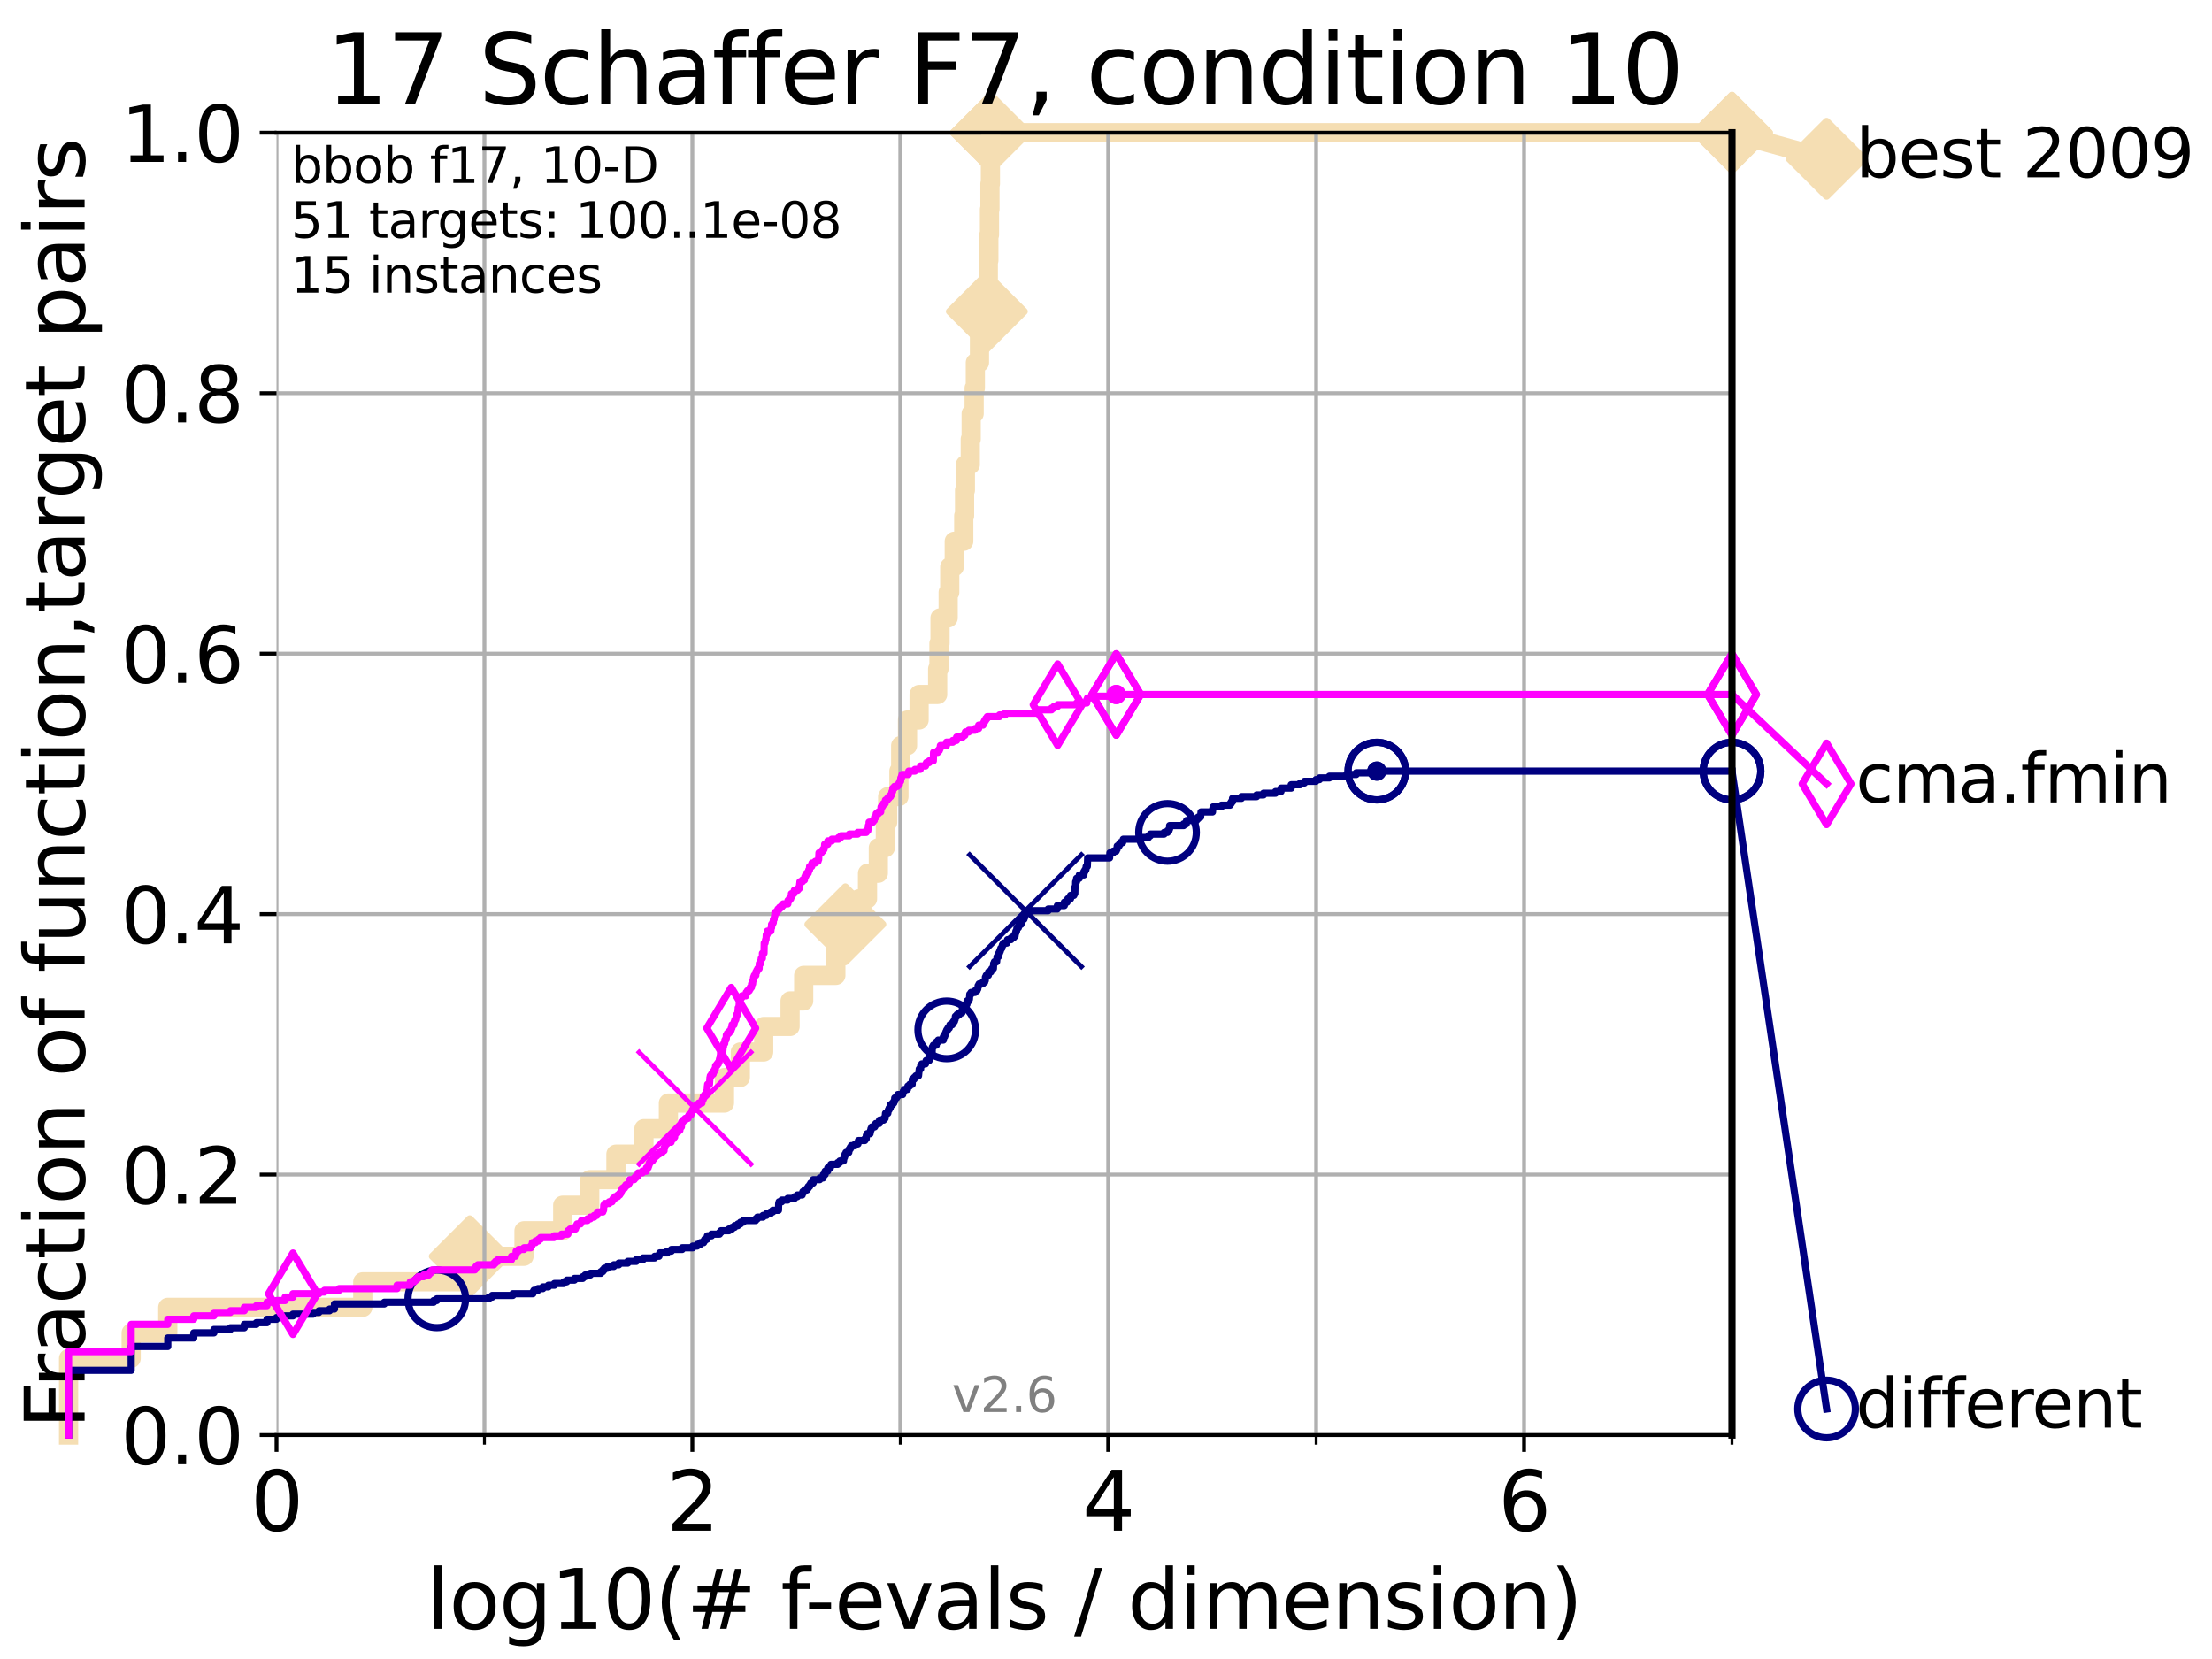 <?xml version="1.0" encoding="utf-8" standalone="no"?>
<!DOCTYPE svg PUBLIC "-//W3C//DTD SVG 1.1//EN"
  "http://www.w3.org/Graphics/SVG/1.1/DTD/svg11.dtd">
<svg height="345.6pt" version="1.1" viewBox="0 0 460.8 345.6" width="460.8pt" xmlns="http://www.w3.org/2000/svg" xmlns:xlink="http://www.w3.org/1999/xlink">
 <defs>
  <style type="text/css">*{stroke-linecap:butt;stroke-linejoin:round;}</style>
 </defs>
 <g id="figure_1">
  <g id="patch_1">
   <path d="M 0 345.6 
L 460.8 345.6 
L 460.8 0 
L 0 0 
z
" style="fill:#ffffff;"/>
  </g>
  <g id="axes_1">
   <g id="patch_2">
    <path d="M 57.6 298.944 
L 360.806 298.944 
L 360.806 27.648 
L 57.6 27.648 
z
" style="fill:#ffffff;"/>
   </g>
   <g id="line2d_1">
    <path d="M 14.285 298.944 
L 14.285 282.985 
L 27.324 282.985 
L 27.324 277.666 
L 34.951 277.666 
L 34.951 272.346 
L 75.575 272.346 
L 75.575 267.027 
L 97.858 267.027 
L 97.858 261.707 
L 109.159 261.707 
L 109.159 256.388 
L 117.227 256.388 
L 117.227 251.068 
L 122.855 251.068 
L 122.855 245.749 
L 128.31 245.749 
L 128.31 240.429 
L 134.145 240.429 
L 134.145 235.11 
L 139.24 235.11 
L 139.24 229.79 
L 150.919 229.79 
L 150.919 224.471 
L 154.223 224.471 
L 154.223 219.151 
L 159.088 219.151 
L 159.088 213.832 
L 164.587 213.832 
L 164.587 208.512 
L 167.422 208.512 
L 167.422 203.192 
L 174.123 203.192 
L 174.123 197.873 
L 176.103 197.873 
L 176.103 192.553 
L 178.94 192.553 
L 178.94 187.234 
L 180.72 187.234 
L 180.72 181.914 
L 182.973 181.914 
L 182.973 176.595 
L 184.435 176.595 
L 184.435 171.275 
L 184.919 171.275 
L 184.919 165.956 
L 187.263 165.956 
L 187.263 160.636 
L 187.632 160.636 
L 187.632 155.317 
L 189.054 155.317 
L 189.054 149.997 
L 191.464 149.997 
L 191.464 144.678 
L 195.33 144.678 
L 195.33 139.358 
L 195.601 139.358 
L 195.601 134.039 
L 195.825 134.039 
L 195.825 128.719 
L 197.519 128.719 
L 197.519 123.4 
L 197.848 123.4 
L 197.848 118.08 
L 198.79 118.08 
L 198.79 112.76 
L 200.763 112.76 
L 200.763 107.441 
L 200.935 107.441 
L 200.935 102.121 
L 201.103 102.121 
L 201.103 96.802 
L 202.125 96.802 
L 202.125 91.482 
L 202.313 91.482 
L 202.313 86.163 
L 202.931 86.163 
L 202.931 80.843 
L 203.181 80.843 
L 203.181 75.524 
L 204.04 75.524 
L 204.04 70.204 
L 205.579 70.204 
L 205.579 64.885 
L 205.758 64.885 
L 205.758 59.565 
L 205.881 59.565 
L 205.881 54.246 
L 205.995 54.246 
L 205.995 48.926 
L 206.125 48.926 
L 206.125 43.607 
L 206.223 43.607 
L 206.223 38.287 
L 206.321 38.287 
L 206.321 32.968 
L 206.389 32.968 
L 206.389 27.648 
L 360.806 27.648 
" style="fill:none;stroke:#f5deb3;stroke-linecap:square;stroke-width:4;"/>
   </g>
   <g id="line2d_2">
    <defs>
     <path d="M -0 7.778 
L 7.778 0 
L 0 -7.778 
L -7.778 -0 
z
" id="m2549ddea39" style="stroke:#f5deb3;stroke-linejoin:miter;stroke-width:1.5;"/>
    </defs>
    <g>
     <use style="fill:#f5deb3;stroke:#f5deb3;stroke-linejoin:miter;stroke-width:1.5;" x="97.858" xlink:href="#m2549ddea39" y="261.707"/>
     <use style="fill:#f5deb3;stroke:#f5deb3;stroke-linejoin:miter;stroke-width:1.5;" x="176.103" xlink:href="#m2549ddea39" y="192.553"/>
     <use style="fill:#f5deb3;stroke:#f5deb3;stroke-linejoin:miter;stroke-width:1.5;" x="205.579" xlink:href="#m2549ddea39" y="64.885"/>
     <use style="fill:#f5deb3;stroke:#f5deb3;stroke-linejoin:miter;stroke-width:1.5;" x="206.389" xlink:href="#m2549ddea39" y="27.648"/>
     <use style="fill:#f5deb3;stroke:#f5deb3;stroke-linejoin:miter;stroke-width:1.5;" x="206.389" xlink:href="#m2549ddea39" y="27.648"/>
     <use style="fill:#f5deb3;stroke:#f5deb3;stroke-linejoin:miter;stroke-width:1.5;" x="360.806" xlink:href="#m2549ddea39" y="27.648"/>
    </g>
   </g>
   <g id="line2d_3">
    <path style="fill:none;stroke:#f5deb3;stroke-linecap:square;stroke-width:4;"/>
    <g/>
   </g>
   <g id="line2d_4">
    <path d="M 360.806 27.648 
L 380.515 33.074 
" style="fill:none;stroke:#f5deb3;stroke-linecap:square;stroke-width:4;"/>
    <g>
     <use style="fill:#f5deb3;stroke:#f5deb3;stroke-linejoin:miter;stroke-width:1.5;" x="360.806" xlink:href="#m2549ddea39" y="27.648"/>
     <use style="fill:#f5deb3;stroke:#f5deb3;stroke-linejoin:miter;stroke-width:1.5;" x="380.515" xlink:href="#m2549ddea39" y="33.074"/>
    </g>
   </g>
   <g id="matplotlib.axis_1">
    <g id="xtick_1">
     <g id="line2d_5">
      <path clip-path="url(#pe2f6f9568a)" d="M 57.6 298.944 
L 57.6 27.648 
" style="fill:none;stroke:#b0b0b0;stroke-linecap:square;stroke-width:0.8;"/>
     </g>
     <g id="line2d_6">
      <defs>
       <path d="M 0 0 
L 0 3.5 
" id="m37b3b65145" style="stroke:#000000;stroke-width:0.8;"/>
      </defs>
      <g>
       <use style="stroke:#000000;stroke-width:0.8;" x="57.6" xlink:href="#m37b3b65145" y="298.944"/>
      </g>
     </g>
     <g id="text_1">
      <!-- 0 -->
      <g transform="translate(52.192 318.861)scale(0.17 -0.17)">
       <defs>
        <path d="M 2034 4250 
Q 1547 4250 1301 3770 
Q 1056 3291 1056 2328 
Q 1056 1369 1301 889 
Q 1547 409 2034 409 
Q 2525 409 2770 889 
Q 3016 1369 3016 2328 
Q 3016 3291 2770 3770 
Q 2525 4250 2034 4250 
z
M 2034 4750 
Q 2819 4750 3233 4129 
Q 3647 3509 3647 2328 
Q 3647 1150 3233 529 
Q 2819 -91 2034 -91 
Q 1250 -91 836 529 
Q 422 1150 422 2328 
Q 422 3509 836 4129 
Q 1250 4750 2034 4750 
z
" id="DejaVuSans-30" transform="scale(0.016)"/>
       </defs>
       <use xlink:href="#DejaVuSans-30"/>
      </g>
     </g>
    </g>
    <g id="xtick_2">
     <g id="line2d_7">
      <path clip-path="url(#pe2f6f9568a)" d="M 144.23 298.944 
L 144.23 27.648 
" style="fill:none;stroke:#b0b0b0;stroke-linecap:square;stroke-width:0.8;"/>
     </g>
     <g id="line2d_8">
      <g>
       <use style="stroke:#000000;stroke-width:0.8;" x="144.23" xlink:href="#m37b3b65145" y="298.944"/>
      </g>
     </g>
     <g id="text_2">
      <!-- 2 -->
      <g transform="translate(138.822 318.861)scale(0.17 -0.17)">
       <defs>
        <path d="M 1228 531 
L 3431 531 
L 3431 0 
L 469 0 
L 469 531 
Q 828 903 1448 1529 
Q 2069 2156 2228 2338 
Q 2531 2678 2651 2914 
Q 2772 3150 2772 3378 
Q 2772 3750 2511 3984 
Q 2250 4219 1831 4219 
Q 1534 4219 1204 4116 
Q 875 4013 500 3803 
L 500 4441 
Q 881 4594 1212 4672 
Q 1544 4750 1819 4750 
Q 2544 4750 2975 4387 
Q 3406 4025 3406 3419 
Q 3406 3131 3298 2873 
Q 3191 2616 2906 2266 
Q 2828 2175 2409 1742 
Q 1991 1309 1228 531 
z
" id="DejaVuSans-32" transform="scale(0.016)"/>
       </defs>
       <use xlink:href="#DejaVuSans-32"/>
      </g>
     </g>
    </g>
    <g id="xtick_3">
     <g id="line2d_9">
      <path clip-path="url(#pe2f6f9568a)" d="M 230.861 298.944 
L 230.861 27.648 
" style="fill:none;stroke:#b0b0b0;stroke-linecap:square;stroke-width:0.8;"/>
     </g>
     <g id="line2d_10">
      <g>
       <use style="stroke:#000000;stroke-width:0.8;" x="230.861" xlink:href="#m37b3b65145" y="298.944"/>
      </g>
     </g>
     <g id="text_3">
      <!-- 4 -->
      <g transform="translate(225.453 318.861)scale(0.17 -0.17)">
       <defs>
        <path d="M 2419 4116 
L 825 1625 
L 2419 1625 
L 2419 4116 
z
M 2253 4666 
L 3047 4666 
L 3047 1625 
L 3713 1625 
L 3713 1100 
L 3047 1100 
L 3047 0 
L 2419 0 
L 2419 1100 
L 313 1100 
L 313 1709 
L 2253 4666 
z
" id="DejaVuSans-34" transform="scale(0.016)"/>
       </defs>
       <use xlink:href="#DejaVuSans-34"/>
      </g>
     </g>
    </g>
    <g id="xtick_4">
     <g id="line2d_11">
      <path clip-path="url(#pe2f6f9568a)" d="M 317.491 298.944 
L 317.491 27.648 
" style="fill:none;stroke:#b0b0b0;stroke-linecap:square;stroke-width:0.8;"/>
     </g>
     <g id="line2d_12">
      <g>
       <use style="stroke:#000000;stroke-width:0.8;" x="317.491" xlink:href="#m37b3b65145" y="298.944"/>
      </g>
     </g>
     <g id="text_4">
      <!-- 6 -->
      <g transform="translate(312.083 318.861)scale(0.17 -0.17)">
       <defs>
        <path d="M 2113 2584 
Q 1688 2584 1439 2293 
Q 1191 2003 1191 1497 
Q 1191 994 1439 701 
Q 1688 409 2113 409 
Q 2538 409 2786 701 
Q 3034 994 3034 1497 
Q 3034 2003 2786 2293 
Q 2538 2584 2113 2584 
z
M 3366 4563 
L 3366 3988 
Q 3128 4100 2886 4159 
Q 2644 4219 2406 4219 
Q 1781 4219 1451 3797 
Q 1122 3375 1075 2522 
Q 1259 2794 1537 2939 
Q 1816 3084 2150 3084 
Q 2853 3084 3261 2657 
Q 3669 2231 3669 1497 
Q 3669 778 3244 343 
Q 2819 -91 2113 -91 
Q 1303 -91 875 529 
Q 447 1150 447 2328 
Q 447 3434 972 4092 
Q 1497 4750 2381 4750 
Q 2619 4750 2861 4703 
Q 3103 4656 3366 4563 
z
" id="DejaVuSans-36" transform="scale(0.016)"/>
       </defs>
       <use xlink:href="#DejaVuSans-36"/>
      </g>
     </g>
    </g>
    <g id="xtick_5">
     <g id="line2d_13">
      <path clip-path="url(#pe2f6f9568a)" d="M 100.915 298.944 
L 100.915 27.648 
" style="fill:none;stroke:#b0b0b0;stroke-linecap:square;stroke-width:0.8;"/>
     </g>
     <g id="line2d_14">
      <defs>
       <path d="M 0 0 
L 0 2 
" id="m4843eb9beb" style="stroke:#000000;stroke-width:0.6;"/>
      </defs>
      <g>
       <use style="stroke:#000000;stroke-width:0.6;" x="100.915" xlink:href="#m4843eb9beb" y="298.944"/>
      </g>
     </g>
    </g>
    <g id="xtick_6">
     <g id="line2d_15">
      <path clip-path="url(#pe2f6f9568a)" d="M 187.546 298.944 
L 187.546 27.648 
" style="fill:none;stroke:#b0b0b0;stroke-linecap:square;stroke-width:0.8;"/>
     </g>
     <g id="line2d_16">
      <g>
       <use style="stroke:#000000;stroke-width:0.6;" x="187.546" xlink:href="#m4843eb9beb" y="298.944"/>
      </g>
     </g>
    </g>
    <g id="xtick_7">
     <g id="line2d_17">
      <path clip-path="url(#pe2f6f9568a)" d="M 274.176 298.944 
L 274.176 27.648 
" style="fill:none;stroke:#b0b0b0;stroke-linecap:square;stroke-width:0.8;"/>
     </g>
     <g id="line2d_18">
      <g>
       <use style="stroke:#000000;stroke-width:0.6;" x="274.176" xlink:href="#m4843eb9beb" y="298.944"/>
      </g>
     </g>
    </g>
    <g id="xtick_8">
     <g id="line2d_19">
      <path clip-path="url(#pe2f6f9568a)" d="M 360.806 298.944 
L 360.806 27.648 
" style="fill:none;stroke:#b0b0b0;stroke-linecap:square;stroke-width:0.8;"/>
     </g>
     <g id="line2d_20">
      <g>
       <use style="stroke:#000000;stroke-width:0.6;" x="360.806" xlink:href="#m4843eb9beb" y="298.944"/>
      </g>
     </g>
    </g>
    <g id="text_5">
     <!-- log10(# f-evals / dimension) -->
     <g transform="translate(88.823 339.314)scale(0.17 -0.17)">
      <defs>
       <path d="M 603 4863 
L 1178 4863 
L 1178 0 
L 603 0 
L 603 4863 
z
" id="DejaVuSans-6c" transform="scale(0.016)"/>
       <path d="M 1959 3097 
Q 1497 3097 1228 2736 
Q 959 2375 959 1747 
Q 959 1119 1226 758 
Q 1494 397 1959 397 
Q 2419 397 2687 759 
Q 2956 1122 2956 1747 
Q 2956 2369 2687 2733 
Q 2419 3097 1959 3097 
z
M 1959 3584 
Q 2709 3584 3137 3096 
Q 3566 2609 3566 1747 
Q 3566 888 3137 398 
Q 2709 -91 1959 -91 
Q 1206 -91 779 398 
Q 353 888 353 1747 
Q 353 2609 779 3096 
Q 1206 3584 1959 3584 
z
" id="DejaVuSans-6f" transform="scale(0.016)"/>
       <path d="M 2906 1791 
Q 2906 2416 2648 2759 
Q 2391 3103 1925 3103 
Q 1463 3103 1205 2759 
Q 947 2416 947 1791 
Q 947 1169 1205 825 
Q 1463 481 1925 481 
Q 2391 481 2648 825 
Q 2906 1169 2906 1791 
z
M 3481 434 
Q 3481 -459 3084 -895 
Q 2688 -1331 1869 -1331 
Q 1566 -1331 1297 -1286 
Q 1028 -1241 775 -1147 
L 775 -588 
Q 1028 -725 1275 -790 
Q 1522 -856 1778 -856 
Q 2344 -856 2625 -561 
Q 2906 -266 2906 331 
L 2906 616 
Q 2728 306 2450 153 
Q 2172 0 1784 0 
Q 1141 0 747 490 
Q 353 981 353 1791 
Q 353 2603 747 3093 
Q 1141 3584 1784 3584 
Q 2172 3584 2450 3431 
Q 2728 3278 2906 2969 
L 2906 3500 
L 3481 3500 
L 3481 434 
z
" id="DejaVuSans-67" transform="scale(0.016)"/>
       <path d="M 794 531 
L 1825 531 
L 1825 4091 
L 703 3866 
L 703 4441 
L 1819 4666 
L 2450 4666 
L 2450 531 
L 3481 531 
L 3481 0 
L 794 0 
L 794 531 
z
" id="DejaVuSans-31" transform="scale(0.016)"/>
       <path d="M 1984 4856 
Q 1566 4138 1362 3434 
Q 1159 2731 1159 2009 
Q 1159 1288 1364 580 
Q 1569 -128 1984 -844 
L 1484 -844 
Q 1016 -109 783 600 
Q 550 1309 550 2009 
Q 550 2706 781 3412 
Q 1013 4119 1484 4856 
L 1984 4856 
z
" id="DejaVuSans-28" transform="scale(0.016)"/>
       <path d="M 3272 2816 
L 2363 2816 
L 2100 1772 
L 3016 1772 
L 3272 2816 
z
M 2803 4594 
L 2478 3297 
L 3391 3297 
L 3719 4594 
L 4219 4594 
L 3897 3297 
L 4872 3297 
L 4872 2816 
L 3775 2816 
L 3519 1772 
L 4513 1772 
L 4513 1294 
L 3397 1294 
L 3072 0 
L 2572 0 
L 2894 1294 
L 1978 1294 
L 1656 0 
L 1153 0 
L 1478 1294 
L 494 1294 
L 494 1772 
L 1594 1772 
L 1856 2816 
L 850 2816 
L 850 3297 
L 1978 3297 
L 2297 4594 
L 2803 4594 
z
" id="DejaVuSans-23" transform="scale(0.016)"/>
       <path id="DejaVuSans-20" transform="scale(0.016)"/>
       <path d="M 2375 4863 
L 2375 4384 
L 1825 4384 
Q 1516 4384 1395 4259 
Q 1275 4134 1275 3809 
L 1275 3500 
L 2222 3500 
L 2222 3053 
L 1275 3053 
L 1275 0 
L 697 0 
L 697 3053 
L 147 3053 
L 147 3500 
L 697 3500 
L 697 3744 
Q 697 4328 969 4595 
Q 1241 4863 1831 4863 
L 2375 4863 
z
" id="DejaVuSans-66" transform="scale(0.016)"/>
       <path d="M 313 2009 
L 1997 2009 
L 1997 1497 
L 313 1497 
L 313 2009 
z
" id="DejaVuSans-2d" transform="scale(0.016)"/>
       <path d="M 3597 1894 
L 3597 1613 
L 953 1613 
Q 991 1019 1311 708 
Q 1631 397 2203 397 
Q 2534 397 2845 478 
Q 3156 559 3463 722 
L 3463 178 
Q 3153 47 2828 -22 
Q 2503 -91 2169 -91 
Q 1331 -91 842 396 
Q 353 884 353 1716 
Q 353 2575 817 3079 
Q 1281 3584 2069 3584 
Q 2775 3584 3186 3129 
Q 3597 2675 3597 1894 
z
M 3022 2063 
Q 3016 2534 2758 2815 
Q 2500 3097 2075 3097 
Q 1594 3097 1305 2825 
Q 1016 2553 972 2059 
L 3022 2063 
z
" id="DejaVuSans-65" transform="scale(0.016)"/>
       <path d="M 191 3500 
L 800 3500 
L 1894 563 
L 2988 3500 
L 3597 3500 
L 2284 0 
L 1503 0 
L 191 3500 
z
" id="DejaVuSans-76" transform="scale(0.016)"/>
       <path d="M 2194 1759 
Q 1497 1759 1228 1600 
Q 959 1441 959 1056 
Q 959 750 1161 570 
Q 1363 391 1709 391 
Q 2188 391 2477 730 
Q 2766 1069 2766 1631 
L 2766 1759 
L 2194 1759 
z
M 3341 1997 
L 3341 0 
L 2766 0 
L 2766 531 
Q 2569 213 2275 61 
Q 1981 -91 1556 -91 
Q 1019 -91 701 211 
Q 384 513 384 1019 
Q 384 1609 779 1909 
Q 1175 2209 1959 2209 
L 2766 2209 
L 2766 2266 
Q 2766 2663 2505 2880 
Q 2244 3097 1772 3097 
Q 1472 3097 1187 3025 
Q 903 2953 641 2809 
L 641 3341 
Q 956 3463 1253 3523 
Q 1550 3584 1831 3584 
Q 2591 3584 2966 3190 
Q 3341 2797 3341 1997 
z
" id="DejaVuSans-61" transform="scale(0.016)"/>
       <path d="M 2834 3397 
L 2834 2853 
Q 2591 2978 2328 3040 
Q 2066 3103 1784 3103 
Q 1356 3103 1142 2972 
Q 928 2841 928 2578 
Q 928 2378 1081 2264 
Q 1234 2150 1697 2047 
L 1894 2003 
Q 2506 1872 2764 1633 
Q 3022 1394 3022 966 
Q 3022 478 2636 193 
Q 2250 -91 1575 -91 
Q 1294 -91 989 -36 
Q 684 19 347 128 
L 347 722 
Q 666 556 975 473 
Q 1284 391 1588 391 
Q 1994 391 2212 530 
Q 2431 669 2431 922 
Q 2431 1156 2273 1281 
Q 2116 1406 1581 1522 
L 1381 1569 
Q 847 1681 609 1914 
Q 372 2147 372 2553 
Q 372 3047 722 3315 
Q 1072 3584 1716 3584 
Q 2034 3584 2315 3537 
Q 2597 3491 2834 3397 
z
" id="DejaVuSans-73" transform="scale(0.016)"/>
       <path d="M 1625 4666 
L 2156 4666 
L 531 -594 
L 0 -594 
L 1625 4666 
z
" id="DejaVuSans-2f" transform="scale(0.016)"/>
       <path d="M 2906 2969 
L 2906 4863 
L 3481 4863 
L 3481 0 
L 2906 0 
L 2906 525 
Q 2725 213 2448 61 
Q 2172 -91 1784 -91 
Q 1150 -91 751 415 
Q 353 922 353 1747 
Q 353 2572 751 3078 
Q 1150 3584 1784 3584 
Q 2172 3584 2448 3432 
Q 2725 3281 2906 2969 
z
M 947 1747 
Q 947 1113 1208 752 
Q 1469 391 1925 391 
Q 2381 391 2643 752 
Q 2906 1113 2906 1747 
Q 2906 2381 2643 2742 
Q 2381 3103 1925 3103 
Q 1469 3103 1208 2742 
Q 947 2381 947 1747 
z
" id="DejaVuSans-64" transform="scale(0.016)"/>
       <path d="M 603 3500 
L 1178 3500 
L 1178 0 
L 603 0 
L 603 3500 
z
M 603 4863 
L 1178 4863 
L 1178 4134 
L 603 4134 
L 603 4863 
z
" id="DejaVuSans-69" transform="scale(0.016)"/>
       <path d="M 3328 2828 
Q 3544 3216 3844 3400 
Q 4144 3584 4550 3584 
Q 5097 3584 5394 3201 
Q 5691 2819 5691 2113 
L 5691 0 
L 5113 0 
L 5113 2094 
Q 5113 2597 4934 2840 
Q 4756 3084 4391 3084 
Q 3944 3084 3684 2787 
Q 3425 2491 3425 1978 
L 3425 0 
L 2847 0 
L 2847 2094 
Q 2847 2600 2669 2842 
Q 2491 3084 2119 3084 
Q 1678 3084 1418 2786 
Q 1159 2488 1159 1978 
L 1159 0 
L 581 0 
L 581 3500 
L 1159 3500 
L 1159 2956 
Q 1356 3278 1631 3431 
Q 1906 3584 2284 3584 
Q 2666 3584 2933 3390 
Q 3200 3197 3328 2828 
z
" id="DejaVuSans-6d" transform="scale(0.016)"/>
       <path d="M 3513 2113 
L 3513 0 
L 2938 0 
L 2938 2094 
Q 2938 2591 2744 2837 
Q 2550 3084 2163 3084 
Q 1697 3084 1428 2787 
Q 1159 2491 1159 1978 
L 1159 0 
L 581 0 
L 581 3500 
L 1159 3500 
L 1159 2956 
Q 1366 3272 1645 3428 
Q 1925 3584 2291 3584 
Q 2894 3584 3203 3211 
Q 3513 2838 3513 2113 
z
" id="DejaVuSans-6e" transform="scale(0.016)"/>
       <path d="M 513 4856 
L 1013 4856 
Q 1481 4119 1714 3412 
Q 1947 2706 1947 2009 
Q 1947 1309 1714 600 
Q 1481 -109 1013 -844 
L 513 -844 
Q 928 -128 1133 580 
Q 1338 1288 1338 2009 
Q 1338 2731 1133 3434 
Q 928 4138 513 4856 
z
" id="DejaVuSans-29" transform="scale(0.016)"/>
      </defs>
      <use xlink:href="#DejaVuSans-6c"/>
      <use x="27.783" xlink:href="#DejaVuSans-6f"/>
      <use x="88.965" xlink:href="#DejaVuSans-67"/>
      <use x="152.441" xlink:href="#DejaVuSans-31"/>
      <use x="216.064" xlink:href="#DejaVuSans-30"/>
      <use x="279.688" xlink:href="#DejaVuSans-28"/>
      <use x="318.701" xlink:href="#DejaVuSans-23"/>
      <use x="402.49" xlink:href="#DejaVuSans-20"/>
      <use x="434.277" xlink:href="#DejaVuSans-66"/>
      <use x="463.982" xlink:href="#DejaVuSans-2d"/>
      <use x="500.066" xlink:href="#DejaVuSans-65"/>
      <use x="561.59" xlink:href="#DejaVuSans-76"/>
      <use x="620.77" xlink:href="#DejaVuSans-61"/>
      <use x="682.049" xlink:href="#DejaVuSans-6c"/>
      <use x="709.832" xlink:href="#DejaVuSans-73"/>
      <use x="761.932" xlink:href="#DejaVuSans-20"/>
      <use x="793.719" xlink:href="#DejaVuSans-2f"/>
      <use x="827.41" xlink:href="#DejaVuSans-20"/>
      <use x="859.197" xlink:href="#DejaVuSans-64"/>
      <use x="922.674" xlink:href="#DejaVuSans-69"/>
      <use x="950.457" xlink:href="#DejaVuSans-6d"/>
      <use x="1047.869" xlink:href="#DejaVuSans-65"/>
      <use x="1109.393" xlink:href="#DejaVuSans-6e"/>
      <use x="1172.771" xlink:href="#DejaVuSans-73"/>
      <use x="1224.871" xlink:href="#DejaVuSans-69"/>
      <use x="1252.654" xlink:href="#DejaVuSans-6f"/>
      <use x="1313.836" xlink:href="#DejaVuSans-6e"/>
      <use x="1377.215" xlink:href="#DejaVuSans-29"/>
     </g>
    </g>
   </g>
   <g id="matplotlib.axis_2">
    <g id="ytick_1">
     <g id="line2d_21">
      <path clip-path="url(#pe2f6f9568a)" d="M 57.6 298.944 
L 360.806 298.944 
" style="fill:none;stroke:#b0b0b0;stroke-linecap:square;stroke-width:0.8;"/>
     </g>
     <g id="line2d_22">
      <defs>
       <path d="M 0 0 
L -3.5 0 
" id="m166205e30b" style="stroke:#000000;stroke-width:0.8;"/>
      </defs>
      <g>
       <use style="stroke:#000000;stroke-width:0.8;" x="57.6" xlink:href="#m166205e30b" y="298.944"/>
      </g>
     </g>
     <g id="text_6">
      <!-- 0.0 -->
      <g transform="translate(25.155 305.023)scale(0.16 -0.16)">
       <defs>
        <path d="M 684 794 
L 1344 794 
L 1344 0 
L 684 0 
L 684 794 
z
" id="DejaVuSans-2e" transform="scale(0.016)"/>
       </defs>
       <use xlink:href="#DejaVuSans-30"/>
       <use x="63.623" xlink:href="#DejaVuSans-2e"/>
       <use x="95.41" xlink:href="#DejaVuSans-30"/>
      </g>
     </g>
    </g>
    <g id="ytick_2">
     <g id="line2d_23">
      <path clip-path="url(#pe2f6f9568a)" d="M 57.6 244.685 
L 360.806 244.685 
" style="fill:none;stroke:#b0b0b0;stroke-linecap:square;stroke-width:0.8;"/>
     </g>
     <g id="line2d_24">
      <g>
       <use style="stroke:#000000;stroke-width:0.8;" x="57.6" xlink:href="#m166205e30b" y="244.685"/>
      </g>
     </g>
     <g id="text_7">
      <!-- 0.2 -->
      <g transform="translate(25.155 250.764)scale(0.16 -0.16)">
       <use xlink:href="#DejaVuSans-30"/>
       <use x="63.623" xlink:href="#DejaVuSans-2e"/>
       <use x="95.41" xlink:href="#DejaVuSans-32"/>
      </g>
     </g>
    </g>
    <g id="ytick_3">
     <g id="line2d_25">
      <path clip-path="url(#pe2f6f9568a)" d="M 57.6 190.426 
L 360.806 190.426 
" style="fill:none;stroke:#b0b0b0;stroke-linecap:square;stroke-width:0.8;"/>
     </g>
     <g id="line2d_26">
      <g>
       <use style="stroke:#000000;stroke-width:0.8;" x="57.6" xlink:href="#m166205e30b" y="190.426"/>
      </g>
     </g>
     <g id="text_8">
      <!-- 0.4 -->
      <g transform="translate(25.155 196.504)scale(0.16 -0.16)">
       <use xlink:href="#DejaVuSans-30"/>
       <use x="63.623" xlink:href="#DejaVuSans-2e"/>
       <use x="95.41" xlink:href="#DejaVuSans-34"/>
      </g>
     </g>
    </g>
    <g id="ytick_4">
     <g id="line2d_27">
      <path clip-path="url(#pe2f6f9568a)" d="M 57.6 136.166 
L 360.806 136.166 
" style="fill:none;stroke:#b0b0b0;stroke-linecap:square;stroke-width:0.8;"/>
     </g>
     <g id="line2d_28">
      <g>
       <use style="stroke:#000000;stroke-width:0.8;" x="57.6" xlink:href="#m166205e30b" y="136.166"/>
      </g>
     </g>
     <g id="text_9">
      <!-- 0.6 -->
      <g transform="translate(25.155 142.245)scale(0.16 -0.16)">
       <use xlink:href="#DejaVuSans-30"/>
       <use x="63.623" xlink:href="#DejaVuSans-2e"/>
       <use x="95.41" xlink:href="#DejaVuSans-36"/>
      </g>
     </g>
    </g>
    <g id="ytick_5">
     <g id="line2d_29">
      <path clip-path="url(#pe2f6f9568a)" d="M 57.6 81.907 
L 360.806 81.907 
" style="fill:none;stroke:#b0b0b0;stroke-linecap:square;stroke-width:0.8;"/>
     </g>
     <g id="line2d_30">
      <g>
       <use style="stroke:#000000;stroke-width:0.8;" x="57.6" xlink:href="#m166205e30b" y="81.907"/>
      </g>
     </g>
     <g id="text_10">
      <!-- 0.8 -->
      <g transform="translate(25.155 87.986)scale(0.16 -0.16)">
       <defs>
        <path d="M 2034 2216 
Q 1584 2216 1326 1975 
Q 1069 1734 1069 1313 
Q 1069 891 1326 650 
Q 1584 409 2034 409 
Q 2484 409 2743 651 
Q 3003 894 3003 1313 
Q 3003 1734 2745 1975 
Q 2488 2216 2034 2216 
z
M 1403 2484 
Q 997 2584 770 2862 
Q 544 3141 544 3541 
Q 544 4100 942 4425 
Q 1341 4750 2034 4750 
Q 2731 4750 3128 4425 
Q 3525 4100 3525 3541 
Q 3525 3141 3298 2862 
Q 3072 2584 2669 2484 
Q 3125 2378 3379 2068 
Q 3634 1759 3634 1313 
Q 3634 634 3220 271 
Q 2806 -91 2034 -91 
Q 1263 -91 848 271 
Q 434 634 434 1313 
Q 434 1759 690 2068 
Q 947 2378 1403 2484 
z
M 1172 3481 
Q 1172 3119 1398 2916 
Q 1625 2713 2034 2713 
Q 2441 2713 2670 2916 
Q 2900 3119 2900 3481 
Q 2900 3844 2670 4047 
Q 2441 4250 2034 4250 
Q 1625 4250 1398 4047 
Q 1172 3844 1172 3481 
z
" id="DejaVuSans-38" transform="scale(0.016)"/>
       </defs>
       <use xlink:href="#DejaVuSans-30"/>
       <use x="63.623" xlink:href="#DejaVuSans-2e"/>
       <use x="95.41" xlink:href="#DejaVuSans-38"/>
      </g>
     </g>
    </g>
    <g id="ytick_6">
     <g id="line2d_31">
      <path clip-path="url(#pe2f6f9568a)" d="M 57.6 27.648 
L 360.806 27.648 
" style="fill:none;stroke:#b0b0b0;stroke-linecap:square;stroke-width:0.8;"/>
     </g>
     <g id="line2d_32">
      <g>
       <use style="stroke:#000000;stroke-width:0.8;" x="57.6" xlink:href="#m166205e30b" y="27.648"/>
      </g>
     </g>
     <g id="text_11">
      <!-- 1.0 -->
      <g transform="translate(25.155 33.727)scale(0.16 -0.16)">
       <use xlink:href="#DejaVuSans-31"/>
       <use x="63.623" xlink:href="#DejaVuSans-2e"/>
       <use x="95.41" xlink:href="#DejaVuSans-30"/>
      </g>
     </g>
    </g>
    <g id="text_12">
     <!-- Fraction of function,target pairs -->
     <g transform="translate(17.62 297.681)rotate(-90)scale(0.17 -0.17)">
      <defs>
       <path d="M 628 4666 
L 3309 4666 
L 3309 4134 
L 1259 4134 
L 1259 2759 
L 3109 2759 
L 3109 2228 
L 1259 2228 
L 1259 0 
L 628 0 
L 628 4666 
z
" id="DejaVuSans-46" transform="scale(0.016)"/>
       <path d="M 2631 2963 
Q 2534 3019 2420 3045 
Q 2306 3072 2169 3072 
Q 1681 3072 1420 2755 
Q 1159 2438 1159 1844 
L 1159 0 
L 581 0 
L 581 3500 
L 1159 3500 
L 1159 2956 
Q 1341 3275 1631 3429 
Q 1922 3584 2338 3584 
Q 2397 3584 2469 3576 
Q 2541 3569 2628 3553 
L 2631 2963 
z
" id="DejaVuSans-72" transform="scale(0.016)"/>
       <path d="M 3122 3366 
L 3122 2828 
Q 2878 2963 2633 3030 
Q 2388 3097 2138 3097 
Q 1578 3097 1268 2742 
Q 959 2388 959 1747 
Q 959 1106 1268 751 
Q 1578 397 2138 397 
Q 2388 397 2633 464 
Q 2878 531 3122 666 
L 3122 134 
Q 2881 22 2623 -34 
Q 2366 -91 2075 -91 
Q 1284 -91 818 406 
Q 353 903 353 1747 
Q 353 2603 823 3093 
Q 1294 3584 2113 3584 
Q 2378 3584 2631 3529 
Q 2884 3475 3122 3366 
z
" id="DejaVuSans-63" transform="scale(0.016)"/>
       <path d="M 1172 4494 
L 1172 3500 
L 2356 3500 
L 2356 3053 
L 1172 3053 
L 1172 1153 
Q 1172 725 1289 603 
Q 1406 481 1766 481 
L 2356 481 
L 2356 0 
L 1766 0 
Q 1100 0 847 248 
Q 594 497 594 1153 
L 594 3053 
L 172 3053 
L 172 3500 
L 594 3500 
L 594 4494 
L 1172 4494 
z
" id="DejaVuSans-74" transform="scale(0.016)"/>
       <path d="M 544 1381 
L 544 3500 
L 1119 3500 
L 1119 1403 
Q 1119 906 1312 657 
Q 1506 409 1894 409 
Q 2359 409 2629 706 
Q 2900 1003 2900 1516 
L 2900 3500 
L 3475 3500 
L 3475 0 
L 2900 0 
L 2900 538 
Q 2691 219 2414 64 
Q 2138 -91 1772 -91 
Q 1169 -91 856 284 
Q 544 659 544 1381 
z
M 1991 3584 
L 1991 3584 
z
" id="DejaVuSans-75" transform="scale(0.016)"/>
       <path d="M 750 794 
L 1409 794 
L 1409 256 
L 897 -744 
L 494 -744 
L 750 256 
L 750 794 
z
" id="DejaVuSans-2c" transform="scale(0.016)"/>
       <path d="M 1159 525 
L 1159 -1331 
L 581 -1331 
L 581 3500 
L 1159 3500 
L 1159 2969 
Q 1341 3281 1617 3432 
Q 1894 3584 2278 3584 
Q 2916 3584 3314 3078 
Q 3713 2572 3713 1747 
Q 3713 922 3314 415 
Q 2916 -91 2278 -91 
Q 1894 -91 1617 61 
Q 1341 213 1159 525 
z
M 3116 1747 
Q 3116 2381 2855 2742 
Q 2594 3103 2138 3103 
Q 1681 3103 1420 2742 
Q 1159 2381 1159 1747 
Q 1159 1113 1420 752 
Q 1681 391 2138 391 
Q 2594 391 2855 752 
Q 3116 1113 3116 1747 
z
" id="DejaVuSans-70" transform="scale(0.016)"/>
      </defs>
      <use xlink:href="#DejaVuSans-46"/>
      <use x="50.27" xlink:href="#DejaVuSans-72"/>
      <use x="91.383" xlink:href="#DejaVuSans-61"/>
      <use x="152.662" xlink:href="#DejaVuSans-63"/>
      <use x="207.643" xlink:href="#DejaVuSans-74"/>
      <use x="246.852" xlink:href="#DejaVuSans-69"/>
      <use x="274.635" xlink:href="#DejaVuSans-6f"/>
      <use x="335.816" xlink:href="#DejaVuSans-6e"/>
      <use x="399.195" xlink:href="#DejaVuSans-20"/>
      <use x="430.982" xlink:href="#DejaVuSans-6f"/>
      <use x="492.164" xlink:href="#DejaVuSans-66"/>
      <use x="527.369" xlink:href="#DejaVuSans-20"/>
      <use x="559.156" xlink:href="#DejaVuSans-66"/>
      <use x="594.361" xlink:href="#DejaVuSans-75"/>
      <use x="657.74" xlink:href="#DejaVuSans-6e"/>
      <use x="721.119" xlink:href="#DejaVuSans-63"/>
      <use x="776.1" xlink:href="#DejaVuSans-74"/>
      <use x="815.309" xlink:href="#DejaVuSans-69"/>
      <use x="843.092" xlink:href="#DejaVuSans-6f"/>
      <use x="904.273" xlink:href="#DejaVuSans-6e"/>
      <use x="967.652" xlink:href="#DejaVuSans-2c"/>
      <use x="999.439" xlink:href="#DejaVuSans-74"/>
      <use x="1038.648" xlink:href="#DejaVuSans-61"/>
      <use x="1099.928" xlink:href="#DejaVuSans-72"/>
      <use x="1139.291" xlink:href="#DejaVuSans-67"/>
      <use x="1202.768" xlink:href="#DejaVuSans-65"/>
      <use x="1264.291" xlink:href="#DejaVuSans-74"/>
      <use x="1303.5" xlink:href="#DejaVuSans-20"/>
      <use x="1335.287" xlink:href="#DejaVuSans-70"/>
      <use x="1398.764" xlink:href="#DejaVuSans-61"/>
      <use x="1460.043" xlink:href="#DejaVuSans-69"/>
      <use x="1487.826" xlink:href="#DejaVuSans-72"/>
      <use x="1528.939" xlink:href="#DejaVuSans-73"/>
     </g>
    </g>
   </g>
   <g id="line2d_33">
    <defs>
     <path d="M 0 1.5 
C 0.398 1.5 0.779 1.342 1.061 1.061 
C 1.342 0.779 1.5 0.398 1.5 0 
C 1.5 -0.398 1.342 -0.779 1.061 -1.061 
C 0.779 -1.342 0.398 -1.5 0 -1.5 
C -0.398 -1.5 -0.779 -1.342 -1.061 -1.061 
C -1.342 -0.779 -1.5 -0.398 -1.5 0 
C -1.5 0.398 -1.342 0.779 -1.061 1.061 
C -0.779 1.342 -0.398 1.5 0 1.5 
z
" id="m049488df66" style="stroke:#f5deb3;"/>
    </defs>
    <g>
     <use style="fill:#f5deb3;stroke:#f5deb3;" x="206.389" xlink:href="#m049488df66" y="27.648"/>
     <use style="fill:#f5deb3;stroke:#f5deb3;" x="206.389" xlink:href="#m049488df66" y="27.648"/>
    </g>
   </g>
   <g id="line2d_34">
    <defs>
     <path d="M 0 1.5 
C 0.398 1.5 0.779 1.342 1.061 1.061 
C 1.342 0.779 1.5 0.398 1.5 0 
C 1.5 -0.398 1.342 -0.779 1.061 -1.061 
C 0.779 -1.342 0.398 -1.5 0 -1.5 
C -0.398 -1.5 -0.779 -1.342 -1.061 -1.061 
C -1.342 -0.779 -1.5 -0.398 -1.5 0 
C -1.5 0.398 -1.342 0.779 -1.061 1.061 
C -0.779 1.342 -0.398 1.5 0 1.5 
z
" id="m97a9bf6be4" style="stroke:#000080;"/>
    </defs>
    <g>
     <use style="fill:#000080;stroke:#000080;" x="286.818" xlink:href="#m97a9bf6be4" y="160.636"/>
     <use style="fill:#000080;stroke:#000080;" x="286.818" xlink:href="#m97a9bf6be4" y="160.636"/>
    </g>
   </g>
   <g id="line2d_35">
    <path d="M 14.285 298.944 
L 14.285 285.468 
L 27.324 285.468 
L 27.324 280.503 
L 34.951 280.503 
L 34.951 278.73 
L 40.363 278.73 
L 40.363 277.666 
L 44.561 277.666 
L 44.561 276.957 
L 47.991 276.957 
L 47.991 276.602 
L 50.89 276.602 
L 50.89 275.893 
L 53.402 275.893 
L 53.402 275.538 
L 55.618 275.538 
L 55.618 274.829 
L 57.6 274.829 
L 57.6 274.474 
L 59.393 274.474 
L 59.393 274.12 
L 61.03 274.12 
L 61.03 273.765 
L 65.227 273.765 
L 65.227 273.41 
L 66.441 273.41 
L 66.441 273.056 
L 68.657 273.056 
L 68.657 272.701 
L 69.674 272.701 
L 69.674 271.637 
L 80.06 271.637 
L 80.06 271.282 
L 90.341 271.282 
L 90.341 270.928 
L 90.99 270.928 
L 90.99 270.573 
L 101.833 270.573 
L 101.833 270.219 
L 102.536 270.219 
L 102.536 269.864 
L 106.837 269.864 
L 106.837 269.509 
L 111.007 269.509 
L 111.007 269.155 
L 111.226 269.155 
L 111.226 268.8 
L 112.077 268.8 
L 112.077 268.445 
L 113.088 268.445 
L 113.088 268.091 
L 114.234 268.091 
L 114.234 267.736 
L 115.489 267.736 
L 115.489 267.381 
L 117.462 267.381 
L 117.462 267.027 
L 118.077 267.027 
L 118.077 266.672 
L 119.669 266.672 
L 119.669 266.318 
L 121.393 266.318 
L 121.393 265.963 
L 121.893 265.963 
L 121.893 265.608 
L 122.971 265.608 
L 122.971 265.254 
L 125.168 265.254 
L 125.168 264.899 
L 125.578 264.899 
L 125.578 264.544 
L 125.88 264.544 
L 125.88 264.19 
L 126.565 264.19 
L 126.565 263.835 
L 127.867 263.835 
L 127.867 263.48 
L 128.914 263.48 
L 128.914 263.126 
L 130.773 263.126 
L 130.773 262.771 
L 132.534 262.771 
L 132.534 262.417 
L 133.951 262.417 
L 133.951 262.062 
L 136.385 262.062 
L 136.385 261.707 
L 137.277 261.707 
L 137.277 261.353 
L 137.44 261.353 
L 137.44 260.998 
L 138.993 260.998 
L 138.993 260.643 
L 139.867 260.643 
L 139.867 260.289 
L 142.102 260.289 
L 142.102 259.934 
L 144.324 259.934 
L 144.324 259.579 
L 145.238 259.579 
L 145.238 259.225 
L 145.903 259.225 
L 145.903 258.87 
L 146.579 258.87 
L 146.579 258.516 
L 146.81 258.516 
L 146.81 258.161 
L 147.296 258.161 
L 147.36 257.452 
L 148.231 257.452 
L 148.231 257.097 
L 149.89 257.097 
L 149.89 256.742 
L 150.194 256.742 
L 150.194 256.388 
L 151.845 256.388 
L 151.845 256.033 
L 152.487 256.033 
L 152.487 255.678 
L 153.037 255.678 
L 153.037 255.324 
L 153.73 255.324 
L 153.73 254.969 
L 154.246 254.969 
L 154.246 254.615 
L 154.833 254.615 
L 154.833 254.26 
L 157.429 254.26 
L 157.429 253.905 
L 157.78 253.905 
L 157.78 253.551 
L 158.951 253.551 
L 158.951 253.196 
L 159.643 253.196 
L 159.643 252.841 
L 160.502 252.841 
L 160.502 252.487 
L 160.972 252.487 
L 160.972 252.132 
L 162.169 252.132 
L 162.212 250.714 
L 162.299 250.714 
L 162.299 250.359 
L 162.838 250.359 
L 162.838 250.004 
L 164.096 250.004 
L 164.096 249.65 
L 165.532 249.65 
L 165.532 249.295 
L 166.105 249.295 
L 166.105 248.94 
L 167.113 248.94 
L 167.113 248.586 
L 167.257 248.586 
L 167.257 248.231 
L 167.629 248.231 
L 167.629 247.877 
L 168.143 247.877 
L 168.143 247.522 
L 168.374 247.522 
L 168.374 247.167 
L 168.674 247.167 
L 168.674 246.813 
L 168.888 246.813 
L 168.888 246.458 
L 169.398 246.458 
L 169.398 245.749 
L 170.759 245.749 
L 170.759 245.394 
L 171.471 245.394 
L 171.524 244.685 
L 171.882 244.685 
L 171.891 243.976 
L 172.436 243.976 
L 172.445 243.266 
L 172.991 243.266 
L 173.097 242.557 
L 174.503 242.557 
L 174.503 242.202 
L 174.942 242.202 
L 174.942 241.848 
L 175.719 241.848 
L 175.79 241.138 
L 175.909 241.138 
L 175.909 240.784 
L 176.034 240.784 
L 176.034 240.429 
L 176.227 240.429 
L 176.227 240.075 
L 176.822 240.075 
L 176.902 239.365 
L 177.119 239.365 
L 177.119 239.011 
L 177.347 239.011 
L 177.347 238.656 
L 178.157 238.656 
L 178.157 238.301 
L 178.731 238.301 
L 178.827 237.592 
L 180.16 237.592 
L 180.16 237.237 
L 180.453 237.237 
L 180.47 236.528 
L 180.606 236.528 
L 180.606 236.174 
L 181.248 236.174 
L 181.353 235.464 
L 181.442 235.464 
L 181.442 235.11 
L 181.607 235.11 
L 181.607 234.755 
L 182.211 234.755 
L 182.211 234.4 
L 182.43 234.4 
L 182.43 234.046 
L 183.166 234.046 
L 183.228 233.336 
L 184.079 233.336 
L 184.079 232.982 
L 184.38 232.982 
L 184.464 231.918 
L 184.95 231.918 
L 185.053 231.209 
L 185.211 231.209 
L 185.211 230.854 
L 185.44 230.854 
L 185.465 230.145 
L 185.918 230.145 
L 185.918 229.79 
L 186.195 229.79 
L 186.195 229.435 
L 186.36 229.435 
L 186.388 228.726 
L 186.78 228.726 
L 186.78 228.372 
L 187.033 228.372 
L 187.033 228.017 
L 188.056 228.017 
L 188.056 227.662 
L 188.18 227.662 
L 188.18 227.308 
L 188.383 227.308 
L 188.383 226.953 
L 189.037 226.953 
L 189.13 226.244 
L 189.514 226.244 
L 189.514 225.889 
L 190.029 225.889 
L 190.055 224.825 
L 190.42 224.825 
L 190.42 224.471 
L 190.772 224.471 
L 190.772 224.116 
L 191.343 224.116 
L 191.454 223.052 
L 191.493 223.052 
L 191.493 222.697 
L 191.781 222.697 
L 191.796 221.988 
L 192.017 221.988 
L 192.017 221.634 
L 192.798 221.634 
L 192.798 221.279 
L 192.929 221.279 
L 192.929 220.924 
L 193.57 220.924 
L 193.625 219.86 
L 193.809 219.86 
L 193.809 219.506 
L 193.97 219.506 
L 193.97 219.151 
L 194.175 219.151 
L 194.236 218.087 
L 194.43 218.087 
L 194.43 217.733 
L 195.046 217.733 
L 195.094 217.023 
L 195.451 217.023 
L 195.451 216.669 
L 196.51 216.669 
L 196.512 215.959 
L 196.782 215.959 
L 196.782 215.605 
L 196.917 215.605 
L 196.917 215.25 
L 197.065 215.25 
L 197.065 214.895 
L 197.221 214.895 
L 197.221 214.541 
L 197.444 214.541 
L 197.444 214.186 
L 197.744 214.186 
L 197.744 213.832 
L 197.884 213.832 
L 197.884 213.477 
L 198.368 213.477 
L 198.368 213.122 
L 198.623 213.122 
L 198.623 212.768 
L 198.834 212.768 
L 198.834 212.413 
L 198.956 212.413 
L 199.023 211.704 
L 199.366 211.704 
L 199.366 211.349 
L 199.851 211.349 
L 199.851 210.994 
L 200.391 210.994 
L 200.495 209.931 
L 200.507 209.931 
L 200.507 209.576 
L 201.231 209.576 
L 201.231 209.221 
L 201.439 209.221 
L 201.448 208.512 
L 201.837 208.512 
L 201.837 208.157 
L 201.95 208.157 
L 202.019 207.093 
L 202.284 207.093 
L 202.284 206.739 
L 203.116 206.739 
L 203.116 206.384 
L 203.526 206.384 
L 203.526 206.03 
L 203.688 206.03 
L 203.761 205.32 
L 203.953 205.32 
L 203.953 204.966 
L 204.721 204.966 
L 204.721 204.611 
L 205.125 204.611 
L 205.125 204.256 
L 205.254 204.256 
L 205.276 203.547 
L 205.434 203.547 
L 205.434 203.192 
L 205.893 203.192 
L 205.925 202.483 
L 206.402 202.483 
L 206.402 202.129 
L 206.616 202.129 
L 206.616 201.774 
L 206.943 201.774 
L 206.991 200.71 
L 207.154 200.71 
L 207.154 200.355 
L 207.622 200.355 
L 207.708 199.291 
L 207.998 199.291 
L 208.043 198.582 
L 208.208 198.582 
L 208.208 198.228 
L 208.358 198.228 
L 208.358 197.873 
L 208.482 197.873 
L 208.482 197.518 
L 208.71 197.518 
L 208.82 196.809 
L 209.026 196.809 
L 209.026 196.454 
L 209.769 196.454 
L 209.769 196.1 
L 209.881 196.1 
L 209.881 195.745 
L 210.602 195.745 
L 210.602 195.39 
L 211.11 195.39 
L 211.11 195.036 
L 211.447 195.036 
L 211.536 194.327 
L 211.63 194.327 
L 211.63 193.972 
L 211.771 193.972 
L 211.845 193.263 
L 212.147 193.263 
L 212.147 192.908 
L 212.293 192.908 
L 212.293 192.553 
L 212.7 192.553 
L 212.804 191.49 
L 213.31 191.49 
L 213.31 191.135 
L 213.451 191.135 
L 213.548 189.716 
L 218.358 189.716 
L 218.358 189.362 
L 220.268 189.362 
L 220.268 188.652 
L 221.724 188.652 
L 221.724 187.943 
L 222.29 187.943 
L 222.29 187.589 
L 222.448 187.589 
L 222.448 187.234 
L 223.016 187.234 
L 223.016 186.525 
L 223.71 186.525 
L 223.71 186.17 
L 223.906 186.17 
L 223.942 184.751 
L 224.065 184.751 
L 224.084 183.688 
L 224.273 183.688 
L 224.273 182.978 
L 224.84 182.978 
L 224.84 182.269 
L 225.8 182.269 
L 225.8 181.56 
L 226.014 181.56 
L 226.014 181.205 
L 226.212 181.205 
L 226.262 180.496 
L 226.511 180.496 
L 226.583 178.723 
L 231.149 178.723 
L 231.221 177.659 
L 231.899 177.659 
L 231.899 177.304 
L 232.525 177.304 
L 232.525 176.949 
L 232.7 176.949 
L 232.734 176.24 
L 233.13 176.24 
L 233.13 175.886 
L 233.343 175.886 
L 233.343 175.531 
L 233.864 175.531 
L 233.864 175.176 
L 233.994 175.176 
L 233.994 174.822 
L 237.399 174.822 
L 237.399 174.467 
L 239.263 174.467 
L 239.263 174.112 
L 239.631 174.112 
L 239.631 173.758 
L 242.509 173.758 
L 242.509 173.403 
L 243.216 173.403 
L 243.216 173.048 
L 243.525 173.048 
L 243.525 172.694 
L 243.649 172.694 
L 243.649 171.985 
L 246.573 171.985 
L 246.573 171.63 
L 247.122 171.63 
L 247.187 170.921 
L 249.249 170.921 
L 249.249 170.566 
L 249.584 170.566 
L 249.584 170.211 
L 250.108 170.211 
L 250.193 169.147 
L 252.588 169.147 
L 252.637 168.438 
L 252.728 168.438 
L 252.728 168.084 
L 254.459 168.084 
L 254.459 167.729 
L 256.261 167.729 
L 256.261 167.374 
L 256.492 167.374 
L 256.492 167.02 
L 256.758 167.02 
L 256.758 166.31 
L 258.623 166.31 
L 258.623 165.956 
L 261.784 165.956 
L 261.784 165.601 
L 263.213 165.601 
L 263.213 165.246 
L 265.709 165.246 
L 265.709 164.892 
L 266.854 164.892 
L 266.877 164.183 
L 268.975 164.183 
L 268.975 163.473 
L 270.862 163.473 
L 270.862 163.119 
L 271.739 163.119 
L 271.739 162.764 
L 274.134 162.764 
L 274.134 162.409 
L 274.873 162.409 
L 274.873 162.055 
L 276.933 162.055 
L 276.933 161.7 
L 280.489 161.7 
L 280.489 161.346 
L 282.527 161.346 
L 282.527 160.991 
L 286.818 160.991 
L 286.818 160.636 
L 360.806 160.636 
L 360.806 160.636 
" style="fill:none;stroke:#000080;stroke-linecap:square;stroke-width:1.5;"/>
   </g>
   <g id="line2d_36">
    <defs>
     <path d="M 0 6 
C 1.591 6 3.117 5.368 4.243 4.243 
C 5.368 3.117 6 1.591 6 0 
C 6 -1.591 5.368 -3.117 4.243 -4.243 
C 3.117 -5.368 1.591 -6 0 -6 
C -1.591 -6 -3.117 -5.368 -4.243 -4.243 
C -5.368 -3.117 -6 -1.591 -6 0 
C -6 1.591 -5.368 3.117 -4.243 4.243 
C -3.117 5.368 -1.591 6 0 6 
z
" id="me91701dca3" style="stroke:#000080;stroke-width:1.5;"/>
    </defs>
    <g>
     <use style="fill-opacity:0;stroke:#000080;stroke-width:1.5;" x="90.99" xlink:href="#me91701dca3" y="270.573"/>
     <use style="fill-opacity:0;stroke:#000080;stroke-width:1.5;" x="197.221" xlink:href="#me91701dca3" y="214.541"/>
     <use style="fill-opacity:0;stroke:#000080;stroke-width:1.5;" x="243.216" xlink:href="#me91701dca3" y="173.403"/>
     <use style="fill-opacity:0;stroke:#000080;stroke-width:1.5;" x="286.818" xlink:href="#me91701dca3" y="160.636"/>
     <use style="fill-opacity:0;stroke:#000080;stroke-width:1.5;" x="286.818" xlink:href="#me91701dca3" y="160.636"/>
     <use style="fill-opacity:0;stroke:#000080;stroke-width:1.5;" x="360.806" xlink:href="#me91701dca3" y="160.636"/>
    </g>
   </g>
   <g id="line2d_37">
    <path style="fill:none;stroke:#000080;stroke-linecap:square;stroke-width:1.5;"/>
    <g/>
   </g>
   <g id="line2d_38">
    <path clip-path="url(#pe2f6f9568a)" d="M 213.633 189.716 
" style="fill:none;stroke:#000080;stroke-linecap:square;stroke-width:1.5;"/>
    <defs>
     <path d="M -12 12 
L 12 -12 
M -12 -12 
L 12 12 
" id="mddc6d7505f" style="stroke:#000080;"/>
    </defs>
    <g clip-path="url(#pe2f6f9568a)">
     <use style="fill:#000080;stroke:#000080;" x="213.633" xlink:href="#mddc6d7505f" y="189.716"/>
    </g>
   </g>
   <g id="line2d_39">
    <defs>
     <path d="M 0 1.5 
C 0.398 1.5 0.779 1.342 1.061 1.061 
C 1.342 0.779 1.5 0.398 1.5 0 
C 1.5 -0.398 1.342 -0.779 1.061 -1.061 
C 0.779 -1.342 0.398 -1.5 0 -1.5 
C -0.398 -1.5 -0.779 -1.342 -1.061 -1.061 
C -1.342 -0.779 -1.5 -0.398 -1.5 0 
C -1.5 0.398 -1.342 0.779 -1.061 1.061 
C -0.779 1.342 -0.398 1.5 0 1.5 
z
" id="mcc020c512c" style="stroke:#ff00ff;"/>
    </defs>
    <g>
     <use style="fill:#ff00ff;stroke:#ff00ff;" x="232.537" xlink:href="#mcc020c512c" y="144.678"/>
     <use style="fill:#ff00ff;stroke:#ff00ff;" x="232.537" xlink:href="#mcc020c512c" y="144.678"/>
    </g>
   </g>
   <g id="line2d_40">
    <path d="M 14.285 298.944 
L 14.285 281.567 
L 27.324 281.567 
L 27.324 275.893 
L 34.951 275.893 
L 34.951 274.829 
L 40.363 274.829 
L 40.363 274.12 
L 44.561 274.12 
L 44.561 273.41 
L 47.991 273.41 
L 47.991 273.056 
L 50.89 273.056 
L 50.89 272.346 
L 53.402 272.346 
L 53.402 271.992 
L 55.618 271.992 
L 55.618 271.282 
L 57.6 271.282 
L 57.6 270.928 
L 59.393 270.928 
L 59.393 270.219 
L 61.03 270.219 
L 61.03 269.509 
L 66.441 269.509 
L 66.441 269.155 
L 67.582 269.155 
L 67.582 268.8 
L 70.639 268.8 
L 70.639 268.445 
L 82.713 268.445 
L 82.713 267.736 
L 85.471 267.736 
L 85.471 267.027 
L 86.307 267.027 
L 86.307 266.672 
L 86.712 266.672 
L 86.712 266.318 
L 87.108 266.318 
L 87.108 265.963 
L 88.249 265.963 
L 88.249 265.608 
L 89.324 265.608 
L 89.324 265.254 
L 89.669 265.254 
L 89.669 264.899 
L 90.008 264.899 
L 90.008 264.544 
L 98.933 264.544 
L 98.933 264.19 
L 99.141 264.19 
L 99.141 263.835 
L 99.55 263.835 
L 99.55 263.48 
L 102.878 263.48 
L 102.878 263.126 
L 103.214 263.126 
L 103.214 262.771 
L 103.707 262.771 
L 103.707 262.417 
L 106.561 262.417 
L 106.561 261.707 
L 107.379 261.707 
L 107.379 261.353 
L 107.512 261.353 
L 107.512 260.643 
L 108.034 260.643 
L 108.034 260.289 
L 109.159 260.289 
L 109.159 259.934 
L 110.562 259.934 
L 110.562 259.579 
L 110.786 259.579 
L 110.897 258.87 
L 111.55 258.87 
L 111.55 258.516 
L 112.18 258.516 
L 112.18 258.161 
L 112.589 258.161 
L 112.589 257.806 
L 115.402 257.806 
L 115.402 257.452 
L 116.988 257.452 
L 116.988 257.097 
L 118.302 257.097 
L 118.302 256.388 
L 118.745 256.388 
L 118.745 256.033 
L 119.876 256.033 
L 119.876 255.678 
L 120.013 255.678 
L 120.013 255.324 
L 120.217 255.324 
L 120.217 254.969 
L 120.944 254.969 
L 120.944 254.615 
L 121.138 254.615 
L 121.138 254.26 
L 122.38 254.26 
L 122.38 253.905 
L 122.971 253.905 
L 122.971 253.551 
L 123.77 253.551 
L 123.77 253.196 
L 124.32 253.196 
L 124.32 252.841 
L 124.482 252.841 
L 124.482 252.487 
L 125.578 252.487 
L 125.578 252.132 
L 125.729 252.132 
L 125.779 251.068 
L 125.979 251.068 
L 125.979 250.714 
L 126.899 250.714 
L 126.899 250.359 
L 127.504 250.359 
L 127.504 250.004 
L 127.731 250.004 
L 127.731 249.65 
L 128.09 249.65 
L 128.09 249.295 
L 128.701 249.295 
L 128.701 248.94 
L 129.083 248.94 
L 129.083 248.586 
L 129.334 248.586 
L 129.334 248.231 
L 129.458 248.231 
L 129.458 247.877 
L 129.664 247.877 
L 129.664 247.522 
L 130.107 247.522 
L 130.107 247.167 
L 130.384 247.167 
L 130.384 246.813 
L 130.888 246.813 
L 130.888 246.458 
L 131.116 246.458 
L 131.191 245.749 
L 132.109 245.749 
L 132.109 245.394 
L 132.429 245.394 
L 132.429 245.039 
L 132.916 245.039 
L 132.95 244.33 
L 133.82 244.33 
L 133.82 243.976 
L 134.652 243.976 
L 134.652 243.266 
L 135.024 243.266 
L 135.024 242.912 
L 135.147 242.912 
L 135.147 242.557 
L 135.268 242.557 
L 135.268 242.202 
L 135.479 242.202 
L 135.479 241.848 
L 135.923 241.848 
L 135.923 241.493 
L 136.184 241.493 
L 136.184 241.138 
L 136.442 241.138 
L 136.442 240.784 
L 136.837 240.784 
L 136.837 240.429 
L 137.305 240.429 
L 137.305 240.075 
L 137.946 240.075 
L 137.946 239.72 
L 138.336 239.72 
L 138.362 239.011 
L 138.515 239.011 
L 138.617 238.301 
L 138.919 238.301 
L 138.919 237.947 
L 139.796 237.947 
L 139.796 237.592 
L 139.915 237.592 
L 139.915 237.237 
L 140.29 237.237 
L 140.29 236.883 
L 140.543 236.883 
L 140.566 236.174 
L 140.793 236.174 
L 140.793 235.819 
L 141.239 235.819 
L 141.239 235.464 
L 141.632 235.464 
L 141.697 234.755 
L 141.953 234.755 
L 142.017 233.691 
L 142.311 233.691 
L 142.311 233.336 
L 142.743 233.336 
L 142.743 232.982 
L 143.345 232.982 
L 143.345 232.627 
L 143.502 232.627 
L 143.502 232.273 
L 143.927 232.273 
L 143.927 231.918 
L 144.098 231.918 
L 144.098 231.563 
L 144.212 231.563 
L 144.212 231.209 
L 144.603 231.209 
L 144.603 230.854 
L 144.968 230.854 
L 144.968 230.499 
L 145.094 230.499 
L 145.094 230.145 
L 145.556 230.145 
L 145.556 229.79 
L 146.227 229.79 
L 146.278 229.081 
L 146.479 229.081 
L 146.513 228.372 
L 146.81 228.372 
L 146.81 228.017 
L 147.184 228.017 
L 147.184 227.308 
L 147.296 227.308 
L 147.36 226.244 
L 147.408 226.244 
L 147.408 225.889 
L 147.801 225.889 
L 147.894 224.471 
L 147.971 224.471 
L 147.971 224.116 
L 148.216 224.116 
L 148.216 223.761 
L 148.563 223.761 
L 148.563 223.407 
L 148.697 223.407 
L 148.697 223.052 
L 148.904 223.052 
L 148.904 222.697 
L 149.035 222.697 
L 149.079 221.988 
L 149.367 221.988 
L 149.367 221.634 
L 149.637 221.634 
L 149.637 221.279 
L 149.806 221.279 
L 149.89 220.57 
L 149.959 220.57 
L 150.056 219.86 
L 150.097 219.86 
L 150.097 219.506 
L 150.289 219.506 
L 150.289 218.796 
L 150.6 218.796 
L 150.64 218.087 
L 150.721 218.087 
L 150.774 217.378 
L 150.972 217.378 
L 151.011 216.669 
L 151.194 216.669 
L 151.194 216.314 
L 151.311 216.314 
L 151.311 215.605 
L 151.516 215.605 
L 151.516 215.25 
L 151.845 215.25 
L 151.845 214.895 
L 152.206 214.895 
L 152.206 214.541 
L 152.328 214.541 
L 152.328 214.186 
L 152.475 214.186 
L 152.499 213.477 
L 152.907 213.477 
L 152.978 212.768 
L 153.095 212.768 
L 153.095 212.413 
L 153.282 212.413 
L 153.387 211.704 
L 153.467 211.704 
L 153.467 211.349 
L 153.662 211.349 
L 153.764 210.285 
L 153.787 210.285 
L 153.787 209.931 
L 153.945 209.931 
L 154.023 208.512 
L 154.135 208.512 
L 154.135 208.157 
L 154.334 208.157 
L 154.334 207.803 
L 154.563 207.803 
L 154.563 207.448 
L 155.392 207.448 
L 155.454 206.739 
L 155.711 206.739 
L 155.711 206.384 
L 156.086 206.384 
L 156.086 206.03 
L 156.295 206.03 
L 156.295 205.675 
L 156.551 205.675 
L 156.57 204.966 
L 156.774 204.966 
L 156.841 204.256 
L 156.918 204.256 
L 156.995 203.547 
L 157.128 203.547 
L 157.128 203.192 
L 157.457 203.192 
L 157.466 202.483 
L 157.651 202.483 
L 157.651 202.129 
L 157.844 202.129 
L 157.844 201.774 
L 158.143 201.774 
L 158.178 200.71 
L 158.454 200.71 
L 158.516 200.001 
L 158.577 200.001 
L 158.577 199.646 
L 158.813 199.646 
L 158.83 198.582 
L 159.156 198.582 
L 159.199 196.454 
L 159.376 196.454 
L 159.485 195.745 
L 159.569 195.745 
L 159.635 194.681 
L 159.817 194.681 
L 159.833 193.972 
L 160.589 193.972 
L 160.644 193.263 
L 160.731 193.263 
L 160.731 192.553 
L 160.948 192.553 
L 160.948 192.199 
L 161.095 192.199 
L 161.126 191.49 
L 161.271 191.49 
L 161.346 190.78 
L 161.422 190.78 
L 161.422 190.071 
L 161.884 190.071 
L 161.884 189.716 
L 162.074 189.716 
L 162.074 189.362 
L 162.407 189.362 
L 162.407 189.007 
L 162.831 189.007 
L 162.831 188.652 
L 163.144 188.652 
L 163.144 188.298 
L 164.123 188.298 
L 164.149 187.589 
L 164.427 187.589 
L 164.427 187.234 
L 164.721 187.234 
L 164.721 186.879 
L 164.853 186.879 
L 164.866 186.17 
L 165.362 186.17 
L 165.465 185.461 
L 166.158 185.461 
L 166.158 185.106 
L 166.495 185.106 
L 166.599 184.042 
L 166.639 184.042 
L 166.639 183.688 
L 167.152 183.688 
L 167.152 183.333 
L 167.575 183.333 
L 167.662 182.624 
L 167.818 182.624 
L 167.818 182.269 
L 168.011 182.269 
L 168.011 181.914 
L 168.363 181.914 
L 168.363 181.56 
L 168.478 181.56 
L 168.478 181.205 
L 168.648 181.205 
L 168.658 180.496 
L 169.1 180.496 
L 169.16 179.787 
L 169.837 179.787 
L 169.837 179.432 
L 170.412 179.432 
L 170.412 179.077 
L 170.538 179.077 
L 170.607 177.659 
L 171.114 177.659 
L 171.114 177.304 
L 171.431 177.304 
L 171.431 176.949 
L 171.656 176.949 
L 171.761 176.24 
L 171.783 176.24 
L 171.783 175.886 
L 172.449 175.886 
L 172.449 175.176 
L 173.286 175.176 
L 173.286 174.822 
L 174.694 174.822 
L 174.694 174.467 
L 175.172 174.467 
L 175.172 174.112 
L 176.928 174.112 
L 176.928 173.758 
L 178.683 173.758 
L 178.683 173.403 
L 180.445 173.403 
L 180.445 173.048 
L 180.785 173.048 
L 180.871 172.339 
L 180.9 172.339 
L 180.9 171.985 
L 181.042 171.985 
L 181.047 171.275 
L 181.833 171.275 
L 181.833 170.921 
L 182.124 170.921 
L 182.204 170.211 
L 182.521 170.211 
L 182.528 169.502 
L 182.989 169.502 
L 182.989 169.147 
L 183.465 169.147 
L 183.544 168.084 
L 183.817 168.084 
L 183.817 167.729 
L 184.036 167.729 
L 184.036 167.374 
L 184.406 167.374 
L 184.453 166.665 
L 184.854 166.665 
L 184.854 166.31 
L 185.171 166.31 
L 185.171 165.956 
L 185.522 165.956 
L 185.522 165.601 
L 185.722 165.601 
L 185.815 164.892 
L 185.95 164.892 
L 185.991 164.183 
L 186.328 164.183 
L 186.328 163.828 
L 186.957 163.828 
L 186.957 163.473 
L 187.343 163.473 
L 187.421 162.764 
L 187.615 162.764 
L 187.654 162.055 
L 187.798 162.055 
L 187.798 161.7 
L 187.911 161.7 
L 187.911 161.346 
L 189.239 161.346 
L 189.313 160.636 
L 190.599 160.636 
L 190.599 160.282 
L 191.691 160.282 
L 191.767 159.572 
L 192.807 159.572 
L 192.807 159.218 
L 192.989 159.218 
L 192.989 158.863 
L 193.568 158.863 
L 193.568 158.508 
L 194.427 158.508 
L 194.477 156.735 
L 195.35 156.735 
L 195.35 156.381 
L 195.674 156.381 
L 195.674 156.026 
L 195.826 156.026 
L 195.898 155.317 
L 197.16 155.317 
L 197.179 154.607 
L 198.485 154.607 
L 198.485 154.253 
L 199.269 154.253 
L 199.275 153.544 
L 200.554 153.544 
L 200.554 153.189 
L 200.989 153.189 
L 200.989 152.834 
L 201.104 152.834 
L 201.104 152.48 
L 201.823 152.48 
L 201.823 152.125 
L 203.103 152.125 
L 203.103 151.77 
L 203.874 151.77 
L 203.875 151.061 
L 204.782 151.061 
L 204.782 150.706 
L 204.978 150.706 
L 204.978 150.352 
L 205.157 150.352 
L 205.157 149.997 
L 205.389 149.997 
L 205.389 149.643 
L 205.664 149.643 
L 205.664 149.288 
L 208.222 149.288 
L 208.222 148.933 
L 209.384 148.933 
L 209.384 148.579 
L 216.22 148.579 
L 216.22 148.224 
L 216.425 148.224 
L 216.425 147.869 
L 219.058 147.869 
L 219.058 147.515 
L 219.559 147.515 
L 219.559 147.16 
L 220.331 147.16 
L 220.331 146.805 
L 224.27 146.805 
L 224.27 146.451 
L 226.401 146.451 
L 226.402 145.742 
L 226.554 145.742 
L 226.554 145.387 
L 227.378 145.387 
L 227.378 145.032 
L 232.537 145.032 
L 232.537 144.678 
L 360.806 144.678 
L 360.806 144.678 
" style="fill:none;stroke:#ff00ff;stroke-linecap:square;stroke-width:1.5;"/>
   </g>
   <g id="line2d_41">
    <defs>
     <path d="M -0 8.485 
L 5.091 0 
L 0 -8.485 
L -5.091 -0 
z
" id="md5813bd1d4" style="stroke:#ff00ff;stroke-linejoin:miter;stroke-width:1.5;"/>
    </defs>
    <g>
     <use style="fill-opacity:0;stroke:#ff00ff;stroke-linejoin:miter;stroke-width:1.5;" x="61.03" xlink:href="#md5813bd1d4" y="269.509"/>
     <use style="fill-opacity:0;stroke:#ff00ff;stroke-linejoin:miter;stroke-width:1.5;" x="152.328" xlink:href="#md5813bd1d4" y="214.186"/>
     <use style="fill-opacity:0;stroke:#ff00ff;stroke-linejoin:miter;stroke-width:1.5;" x="220.331" xlink:href="#md5813bd1d4" y="146.805"/>
     <use style="fill-opacity:0;stroke:#ff00ff;stroke-linejoin:miter;stroke-width:1.5;" x="232.537" xlink:href="#md5813bd1d4" y="144.678"/>
     <use style="fill-opacity:0;stroke:#ff00ff;stroke-linejoin:miter;stroke-width:1.5;" x="232.537" xlink:href="#md5813bd1d4" y="144.678"/>
     <use style="fill-opacity:0;stroke:#ff00ff;stroke-linejoin:miter;stroke-width:1.5;" x="360.806" xlink:href="#md5813bd1d4" y="144.678"/>
    </g>
   </g>
   <g id="line2d_42">
    <path style="fill:none;stroke:#ff00ff;stroke-linecap:square;stroke-width:1.5;"/>
    <g/>
   </g>
   <g id="line2d_43">
    <path clip-path="url(#pe2f6f9568a)" d="M 144.786 230.854 
" style="fill:none;stroke:#ff00ff;stroke-linecap:square;stroke-width:1.5;"/>
    <defs>
     <path d="M -12 12 
L 12 -12 
M -12 -12 
L 12 12 
" id="m52fba6148f" style="stroke:#ff00ff;"/>
    </defs>
    <g clip-path="url(#pe2f6f9568a)">
     <use style="fill:#ff00ff;stroke:#ff00ff;" x="144.786" xlink:href="#m52fba6148f" y="230.854"/>
    </g>
   </g>
   <g id="line2d_44">
    <path d="M 360.806 160.636 
L 380.515 293.518 
" style="fill:none;stroke:#000080;stroke-linecap:square;stroke-width:1.5;"/>
    <g>
     <use style="fill-opacity:0;stroke:#000080;stroke-width:1.5;" x="360.806" xlink:href="#me91701dca3" y="160.636"/>
     <use style="fill-opacity:0;stroke:#000080;stroke-width:1.5;" x="380.515" xlink:href="#me91701dca3" y="293.518"/>
    </g>
   </g>
   <g id="line2d_45">
    <path d="M 360.806 144.678 
L 380.515 163.296 
" style="fill:none;stroke:#ff00ff;stroke-linecap:square;stroke-width:1.5;"/>
    <g>
     <use style="fill-opacity:0;stroke:#ff00ff;stroke-linejoin:miter;stroke-width:1.5;" x="360.806" xlink:href="#md5813bd1d4" y="144.678"/>
     <use style="fill-opacity:0;stroke:#ff00ff;stroke-linejoin:miter;stroke-width:1.5;" x="380.515" xlink:href="#md5813bd1d4" y="163.296"/>
    </g>
   </g>
   <g id="line2d_46">
    <path d="M 360.806 298.944 
L 360.806 27.648 
" style="fill:none;stroke:#000000;stroke-linecap:square;stroke-width:1.5;"/>
   </g>
   <g id="patch_3">
    <path d="M 57.6 298.944 
L 360.806 298.944 
" style="fill:none;stroke:#000000;stroke-linecap:square;stroke-linejoin:miter;stroke-width:0.8;"/>
   </g>
   <g id="patch_4">
    <path d="M 57.6 27.648 
L 360.806 27.648 
" style="fill:none;stroke:#000000;stroke-linecap:square;stroke-linejoin:miter;stroke-width:0.8;"/>
   </g>
   <g id="text_13">
    <!-- different -->
    <g transform="translate(386.579 297.381)scale(0.14 -0.14)">
     <use xlink:href="#DejaVuSans-64"/>
     <use x="63.477" xlink:href="#DejaVuSans-69"/>
     <use x="91.26" xlink:href="#DejaVuSans-66"/>
     <use x="126.465" xlink:href="#DejaVuSans-66"/>
     <use x="161.67" xlink:href="#DejaVuSans-65"/>
     <use x="223.193" xlink:href="#DejaVuSans-72"/>
     <use x="262.057" xlink:href="#DejaVuSans-65"/>
     <use x="323.58" xlink:href="#DejaVuSans-6e"/>
     <use x="386.959" xlink:href="#DejaVuSans-74"/>
    </g>
   </g>
   <g id="text_14">
    <!-- cma.fmin  -->
    <g transform="translate(386.579 167.159)scale(0.14 -0.14)">
     <use xlink:href="#DejaVuSans-63"/>
     <use x="54.98" xlink:href="#DejaVuSans-6d"/>
     <use x="152.393" xlink:href="#DejaVuSans-61"/>
     <use x="213.672" xlink:href="#DejaVuSans-2e"/>
     <use x="245.459" xlink:href="#DejaVuSans-66"/>
     <use x="280.664" xlink:href="#DejaVuSans-6d"/>
     <use x="378.076" xlink:href="#DejaVuSans-69"/>
     <use x="405.859" xlink:href="#DejaVuSans-6e"/>
     <use x="469.238" xlink:href="#DejaVuSans-20"/>
    </g>
   </g>
   <g id="text_15">
    <!-- best 2009 -->
    <g transform="translate(386.579 36.937)scale(0.14 -0.14)">
     <defs>
      <path d="M 3116 1747 
Q 3116 2381 2855 2742 
Q 2594 3103 2138 3103 
Q 1681 3103 1420 2742 
Q 1159 2381 1159 1747 
Q 1159 1113 1420 752 
Q 1681 391 2138 391 
Q 2594 391 2855 752 
Q 3116 1113 3116 1747 
z
M 1159 2969 
Q 1341 3281 1617 3432 
Q 1894 3584 2278 3584 
Q 2916 3584 3314 3078 
Q 3713 2572 3713 1747 
Q 3713 922 3314 415 
Q 2916 -91 2278 -91 
Q 1894 -91 1617 61 
Q 1341 213 1159 525 
L 1159 0 
L 581 0 
L 581 4863 
L 1159 4863 
L 1159 2969 
z
" id="DejaVuSans-62" transform="scale(0.016)"/>
      <path d="M 703 97 
L 703 672 
Q 941 559 1184 500 
Q 1428 441 1663 441 
Q 2288 441 2617 861 
Q 2947 1281 2994 2138 
Q 2813 1869 2534 1725 
Q 2256 1581 1919 1581 
Q 1219 1581 811 2004 
Q 403 2428 403 3163 
Q 403 3881 828 4315 
Q 1253 4750 1959 4750 
Q 2769 4750 3195 4129 
Q 3622 3509 3622 2328 
Q 3622 1225 3098 567 
Q 2575 -91 1691 -91 
Q 1453 -91 1209 -44 
Q 966 3 703 97 
z
M 1959 2075 
Q 2384 2075 2632 2365 
Q 2881 2656 2881 3163 
Q 2881 3666 2632 3958 
Q 2384 4250 1959 4250 
Q 1534 4250 1286 3958 
Q 1038 3666 1038 3163 
Q 1038 2656 1286 2365 
Q 1534 2075 1959 2075 
z
" id="DejaVuSans-39" transform="scale(0.016)"/>
     </defs>
     <use xlink:href="#DejaVuSans-62"/>
     <use x="63.477" xlink:href="#DejaVuSans-65"/>
     <use x="125" xlink:href="#DejaVuSans-73"/>
     <use x="177.1" xlink:href="#DejaVuSans-74"/>
     <use x="216.309" xlink:href="#DejaVuSans-20"/>
     <use x="248.096" xlink:href="#DejaVuSans-32"/>
     <use x="311.719" xlink:href="#DejaVuSans-30"/>
     <use x="375.342" xlink:href="#DejaVuSans-30"/>
     <use x="438.965" xlink:href="#DejaVuSans-39"/>
    </g>
   </g>
   <g id="text_16">
    <!-- bbob f17, 10-D -->
    <g transform="translate(60.632 38.111)scale(0.102 -0.102)">
     <defs>
      <path d="M 525 4666 
L 3525 4666 
L 3525 4397 
L 1831 0 
L 1172 0 
L 2766 4134 
L 525 4134 
L 525 4666 
z
" id="DejaVuSans-37" transform="scale(0.016)"/>
      <path d="M 1259 4147 
L 1259 519 
L 2022 519 
Q 2988 519 3436 956 
Q 3884 1394 3884 2338 
Q 3884 3275 3436 3711 
Q 2988 4147 2022 4147 
L 1259 4147 
z
M 628 4666 
L 1925 4666 
Q 3281 4666 3915 4102 
Q 4550 3538 4550 2338 
Q 4550 1131 3912 565 
Q 3275 0 1925 0 
L 628 0 
L 628 4666 
z
" id="DejaVuSans-44" transform="scale(0.016)"/>
     </defs>
     <use xlink:href="#DejaVuSans-62"/>
     <use x="63.477" xlink:href="#DejaVuSans-62"/>
     <use x="126.953" xlink:href="#DejaVuSans-6f"/>
     <use x="188.135" xlink:href="#DejaVuSans-62"/>
     <use x="251.611" xlink:href="#DejaVuSans-20"/>
     <use x="283.398" xlink:href="#DejaVuSans-66"/>
     <use x="318.604" xlink:href="#DejaVuSans-31"/>
     <use x="382.227" xlink:href="#DejaVuSans-37"/>
     <use x="445.85" xlink:href="#DejaVuSans-2c"/>
     <use x="477.637" xlink:href="#DejaVuSans-20"/>
     <use x="509.424" xlink:href="#DejaVuSans-31"/>
     <use x="573.047" xlink:href="#DejaVuSans-30"/>
     <use x="636.67" xlink:href="#DejaVuSans-2d"/>
     <use x="672.754" xlink:href="#DejaVuSans-44"/>
    </g>
    <!-- 51 targets: 100..1e-08 -->
    <g transform="translate(60.632 49.533)scale(0.102 -0.102)">
     <defs>
      <path d="M 691 4666 
L 3169 4666 
L 3169 4134 
L 1269 4134 
L 1269 2991 
Q 1406 3038 1543 3061 
Q 1681 3084 1819 3084 
Q 2600 3084 3056 2656 
Q 3513 2228 3513 1497 
Q 3513 744 3044 326 
Q 2575 -91 1722 -91 
Q 1428 -91 1123 -41 
Q 819 9 494 109 
L 494 744 
Q 775 591 1075 516 
Q 1375 441 1709 441 
Q 2250 441 2565 725 
Q 2881 1009 2881 1497 
Q 2881 1984 2565 2268 
Q 2250 2553 1709 2553 
Q 1456 2553 1204 2497 
Q 953 2441 691 2322 
L 691 4666 
z
" id="DejaVuSans-35" transform="scale(0.016)"/>
      <path d="M 750 794 
L 1409 794 
L 1409 0 
L 750 0 
L 750 794 
z
M 750 3309 
L 1409 3309 
L 1409 2516 
L 750 2516 
L 750 3309 
z
" id="DejaVuSans-3a" transform="scale(0.016)"/>
     </defs>
     <use xlink:href="#DejaVuSans-35"/>
     <use x="63.623" xlink:href="#DejaVuSans-31"/>
     <use x="127.246" xlink:href="#DejaVuSans-20"/>
     <use x="159.033" xlink:href="#DejaVuSans-74"/>
     <use x="198.242" xlink:href="#DejaVuSans-61"/>
     <use x="259.521" xlink:href="#DejaVuSans-72"/>
     <use x="298.885" xlink:href="#DejaVuSans-67"/>
     <use x="362.361" xlink:href="#DejaVuSans-65"/>
     <use x="423.885" xlink:href="#DejaVuSans-74"/>
     <use x="463.094" xlink:href="#DejaVuSans-73"/>
     <use x="515.193" xlink:href="#DejaVuSans-3a"/>
     <use x="548.885" xlink:href="#DejaVuSans-20"/>
     <use x="580.672" xlink:href="#DejaVuSans-31"/>
     <use x="644.295" xlink:href="#DejaVuSans-30"/>
     <use x="707.918" xlink:href="#DejaVuSans-30"/>
     <use x="771.541" xlink:href="#DejaVuSans-2e"/>
     <use x="803.328" xlink:href="#DejaVuSans-2e"/>
     <use x="835.115" xlink:href="#DejaVuSans-31"/>
     <use x="898.738" xlink:href="#DejaVuSans-65"/>
     <use x="960.262" xlink:href="#DejaVuSans-2d"/>
     <use x="996.346" xlink:href="#DejaVuSans-30"/>
     <use x="1059.969" xlink:href="#DejaVuSans-38"/>
    </g>
    <!-- 15 instances -->
    <g transform="translate(60.632 60.955)scale(0.102 -0.102)">
     <use xlink:href="#DejaVuSans-31"/>
     <use x="63.623" xlink:href="#DejaVuSans-35"/>
     <use x="127.246" xlink:href="#DejaVuSans-20"/>
     <use x="159.033" xlink:href="#DejaVuSans-69"/>
     <use x="186.816" xlink:href="#DejaVuSans-6e"/>
     <use x="250.195" xlink:href="#DejaVuSans-73"/>
     <use x="302.295" xlink:href="#DejaVuSans-74"/>
     <use x="341.504" xlink:href="#DejaVuSans-61"/>
     <use x="402.783" xlink:href="#DejaVuSans-6e"/>
     <use x="466.162" xlink:href="#DejaVuSans-63"/>
     <use x="521.143" xlink:href="#DejaVuSans-65"/>
     <use x="582.666" xlink:href="#DejaVuSans-73"/>
    </g>
   </g>
   <g id="text_17">
    <!-- v2.6 -->
    <g style="fill:#808080;" transform="translate(198.292 294.151)scale(0.1 -0.1)">
     <use xlink:href="#DejaVuSans-76"/>
     <use x="59.18" xlink:href="#DejaVuSans-32"/>
     <use x="122.803" xlink:href="#DejaVuSans-2e"/>
     <use x="154.59" xlink:href="#DejaVuSans-36"/>
    </g>
   </g>
   <g id="text_18">
    <!-- 17 Schaffer F7, condition 10 -->
    <g transform="translate(67.895 21.648)scale(0.2 -0.2)">
     <defs>
      <path d="M 3425 4513 
L 3425 3897 
Q 3066 4069 2747 4153 
Q 2428 4238 2131 4238 
Q 1616 4238 1336 4038 
Q 1056 3838 1056 3469 
Q 1056 3159 1242 3001 
Q 1428 2844 1947 2747 
L 2328 2669 
Q 3034 2534 3370 2195 
Q 3706 1856 3706 1288 
Q 3706 609 3251 259 
Q 2797 -91 1919 -91 
Q 1588 -91 1214 -16 
Q 841 59 441 206 
L 441 856 
Q 825 641 1194 531 
Q 1563 422 1919 422 
Q 2459 422 2753 634 
Q 3047 847 3047 1241 
Q 3047 1584 2836 1778 
Q 2625 1972 2144 2069 
L 1759 2144 
Q 1053 2284 737 2584 
Q 422 2884 422 3419 
Q 422 4038 858 4394 
Q 1294 4750 2059 4750 
Q 2388 4750 2728 4690 
Q 3069 4631 3425 4513 
z
" id="DejaVuSans-53" transform="scale(0.016)"/>
      <path d="M 3513 2113 
L 3513 0 
L 2938 0 
L 2938 2094 
Q 2938 2591 2744 2837 
Q 2550 3084 2163 3084 
Q 1697 3084 1428 2787 
Q 1159 2491 1159 1978 
L 1159 0 
L 581 0 
L 581 4863 
L 1159 4863 
L 1159 2956 
Q 1366 3272 1645 3428 
Q 1925 3584 2291 3584 
Q 2894 3584 3203 3211 
Q 3513 2838 3513 2113 
z
" id="DejaVuSans-68" transform="scale(0.016)"/>
     </defs>
     <use xlink:href="#DejaVuSans-31"/>
     <use x="63.623" xlink:href="#DejaVuSans-37"/>
     <use x="127.246" xlink:href="#DejaVuSans-20"/>
     <use x="159.033" xlink:href="#DejaVuSans-53"/>
     <use x="222.51" xlink:href="#DejaVuSans-63"/>
     <use x="277.49" xlink:href="#DejaVuSans-68"/>
     <use x="340.869" xlink:href="#DejaVuSans-61"/>
     <use x="402.148" xlink:href="#DejaVuSans-66"/>
     <use x="437.354" xlink:href="#DejaVuSans-66"/>
     <use x="472.559" xlink:href="#DejaVuSans-65"/>
     <use x="534.082" xlink:href="#DejaVuSans-72"/>
     <use x="575.195" xlink:href="#DejaVuSans-20"/>
     <use x="606.982" xlink:href="#DejaVuSans-46"/>
     <use x="664.502" xlink:href="#DejaVuSans-37"/>
     <use x="728.125" xlink:href="#DejaVuSans-2c"/>
     <use x="759.912" xlink:href="#DejaVuSans-20"/>
     <use x="791.699" xlink:href="#DejaVuSans-63"/>
     <use x="846.68" xlink:href="#DejaVuSans-6f"/>
     <use x="907.861" xlink:href="#DejaVuSans-6e"/>
     <use x="971.24" xlink:href="#DejaVuSans-64"/>
     <use x="1034.717" xlink:href="#DejaVuSans-69"/>
     <use x="1062.5" xlink:href="#DejaVuSans-74"/>
     <use x="1101.709" xlink:href="#DejaVuSans-69"/>
     <use x="1129.492" xlink:href="#DejaVuSans-6f"/>
     <use x="1190.674" xlink:href="#DejaVuSans-6e"/>
     <use x="1254.053" xlink:href="#DejaVuSans-20"/>
     <use x="1285.84" xlink:href="#DejaVuSans-31"/>
     <use x="1349.463" xlink:href="#DejaVuSans-30"/>
    </g>
   </g>
  </g>
 </g>
 <defs>
  <clipPath id="pe2f6f9568a">
   <rect height="271.296" width="303.206" x="57.6" y="27.648"/>
  </clipPath>
 </defs>
</svg>
